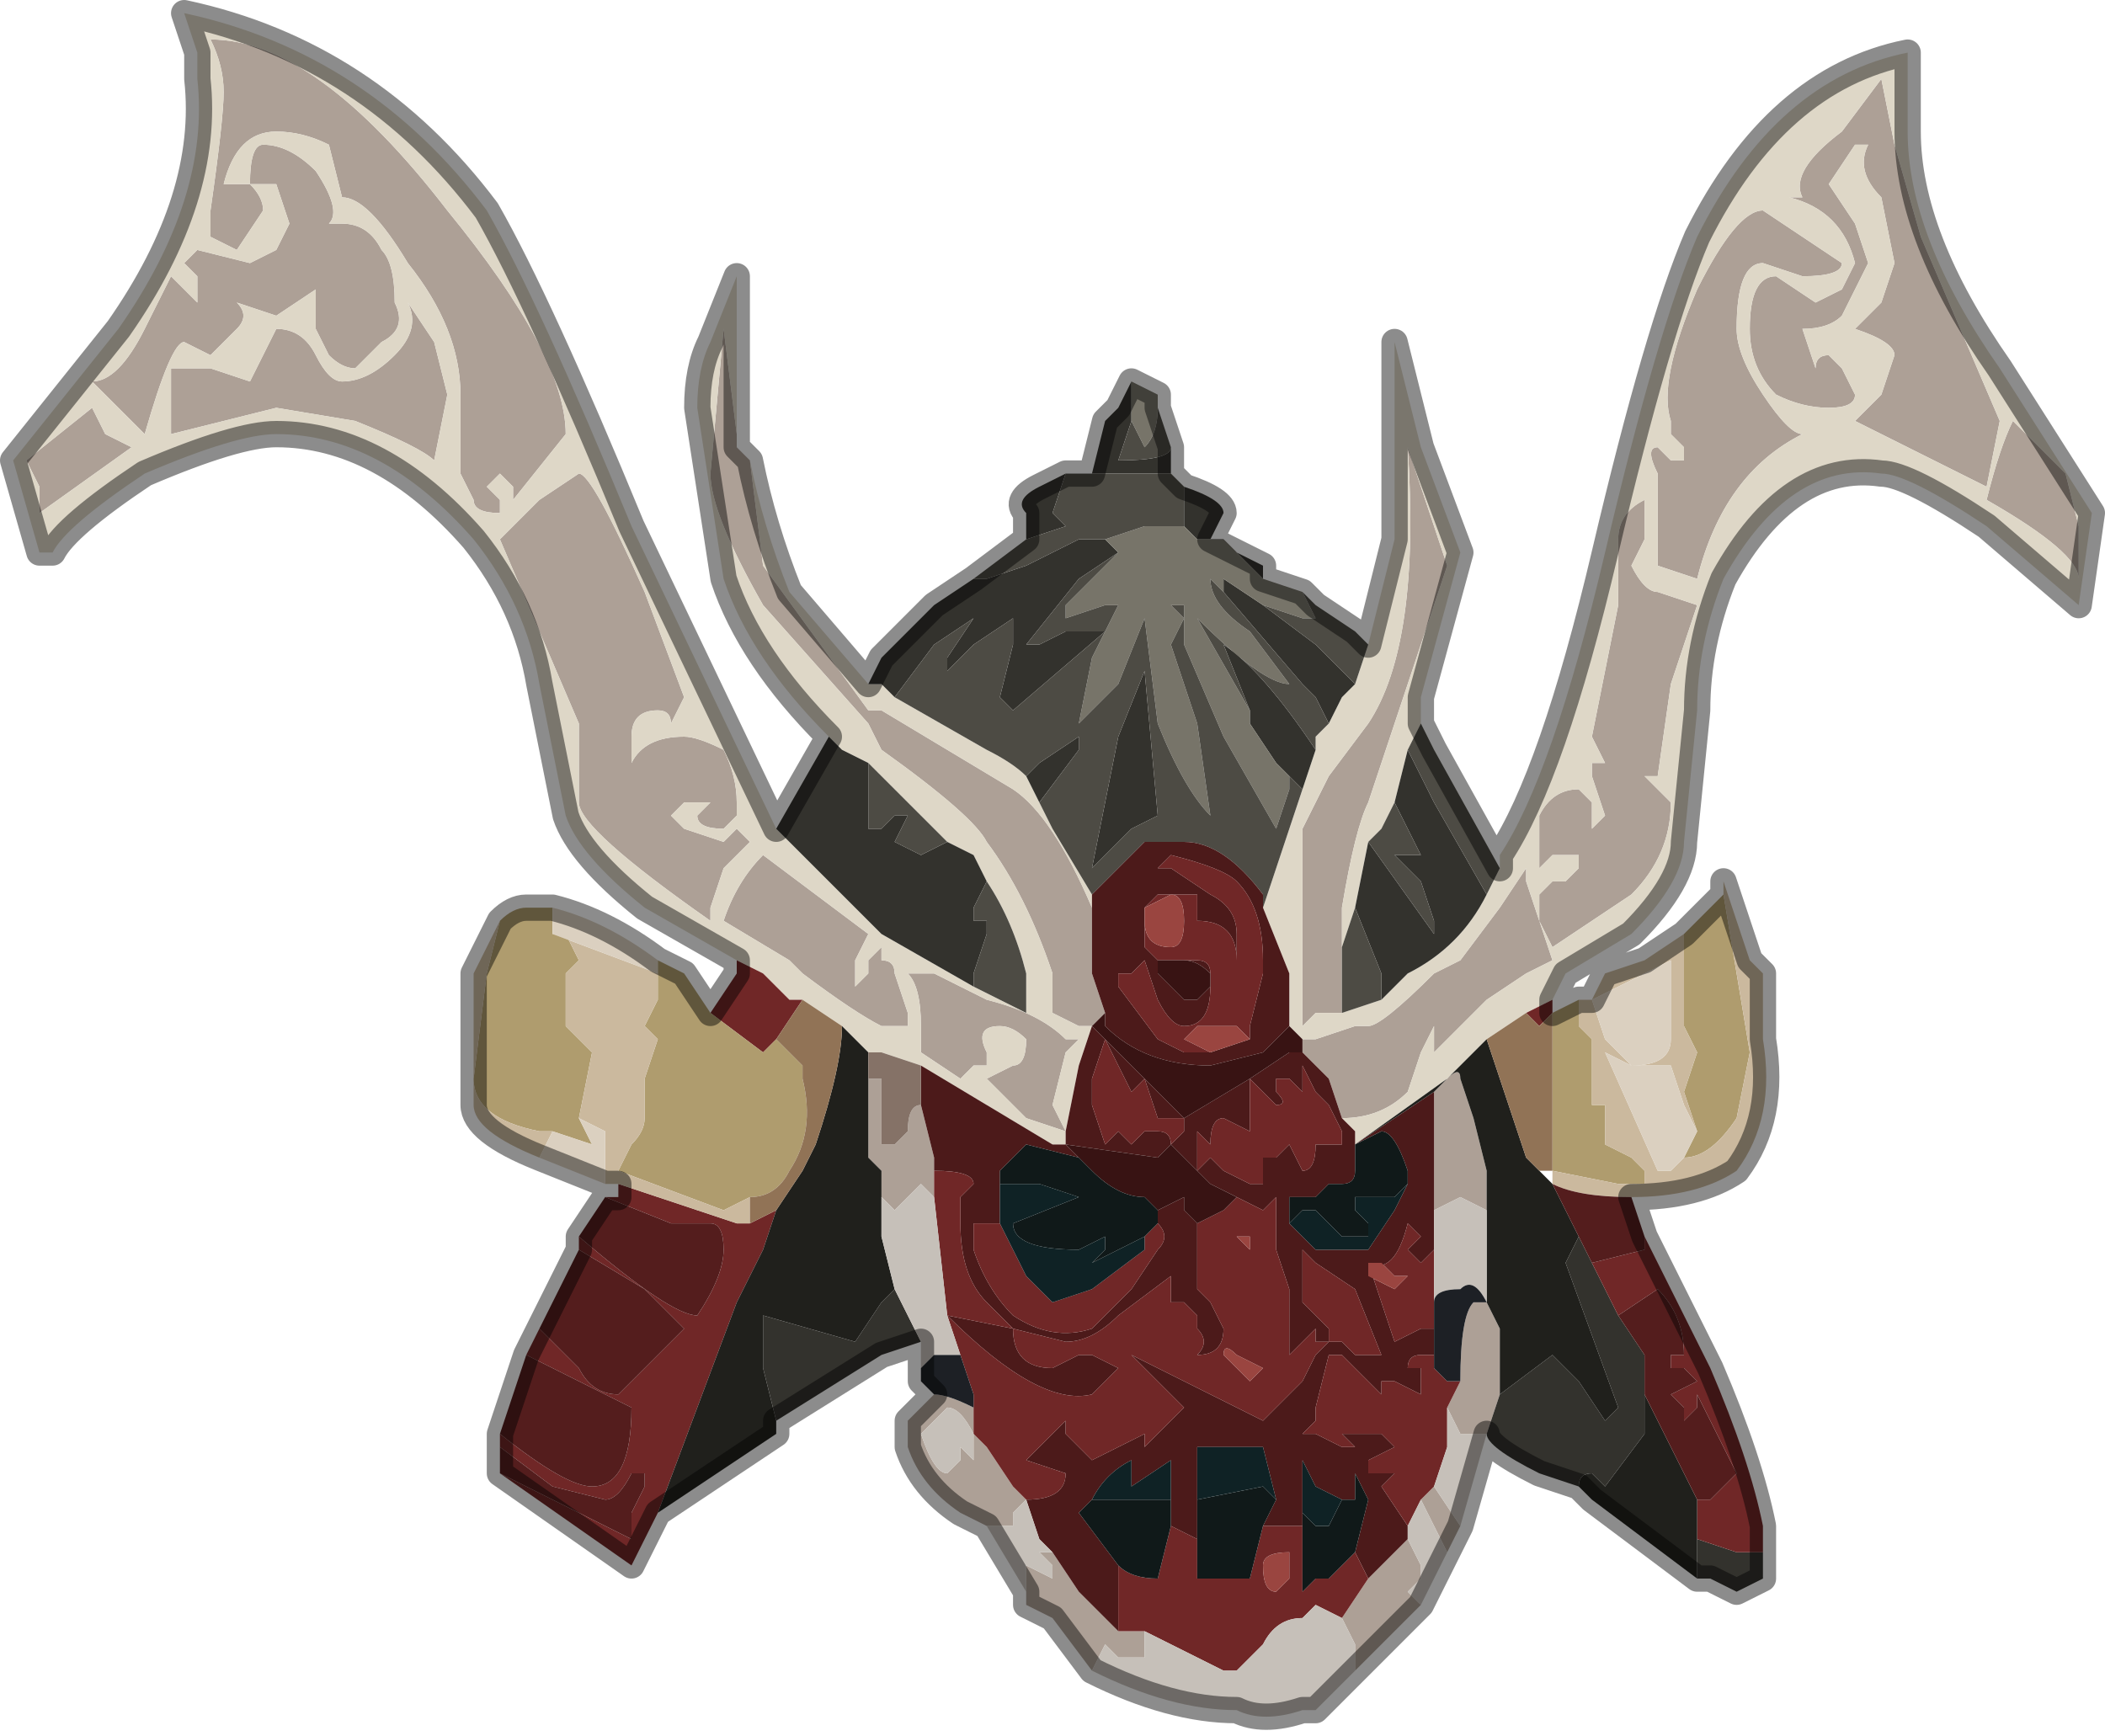 <?xml version="1.0" encoding="UTF-8" standalone="no"?>
<svg xmlns:xlink="http://www.w3.org/1999/xlink" height="6.6px" width="8.0px" xmlns="http://www.w3.org/2000/svg">
  <g transform="matrix(1.0, 0.0, 0.0, 1.0, 4.5, 1.85)">
    <path d="M0.45 2.1 L0.5 2.1 0.65 2.05 0.7 2.05 Q0.75 2.05 0.95 1.85 L1.05 1.8 1.2 1.6 1.3 1.45 1.3 1.5 1.4 1.8 1.3 1.85 1.15 1.95 0.95 2.15 0.95 2.05 0.9 2.15 0.85 2.3 Q0.75 2.4 0.6 2.4 L0.55 2.25 0.5 2.2 0.45 2.15 0.45 2.1 M0.6 1.85 L0.6 2.0 0.5 2.0 0.45 2.05 0.45 1.85 Q0.45 1.4 0.45 1.3 L0.5 1.2 0.55 1.1 0.7 0.9 Q0.9 0.6 0.85 -0.15 L0.85 -0.15 1.0 0.3 0.7 1.2 Q0.65 1.3 0.6 1.6 L0.6 1.75 0.6 1.85 M1.95 -0.75 Q2.1 -1.05 2.2 -1.05 L2.5 -0.85 Q2.5 -0.8 2.35 -0.8 L2.2 -0.85 Q2.1 -0.85 2.1 -0.6 2.1 -0.5 2.2 -0.35 2.3 -0.2 2.35 -0.2 L2.35 -0.2 Q2.05 -0.05 1.95 0.35 L1.8 0.3 1.8 -0.05 Q1.75 -0.15 1.8 -0.15 L1.85 -0.1 1.9 -0.1 1.9 -0.15 1.85 -0.2 1.85 -0.25 Q1.8 -0.4 1.95 -0.75 M2.6 -1.3 L2.55 -1.3 2.45 -1.15 2.45 -1.15 2.55 -1.0 2.6 -0.85 2.5 -0.65 Q2.45 -0.6 2.35 -0.6 L2.4 -0.45 Q2.4 -0.5 2.45 -0.5 L2.45 -0.5 2.5 -0.45 2.55 -0.35 Q2.55 -0.3 2.45 -0.3 2.35 -0.3 2.25 -0.35 2.15 -0.45 2.15 -0.6 2.15 -0.8 2.25 -0.8 L2.4 -0.7 2.5 -0.75 2.55 -0.85 Q2.5 -1.05 2.3 -1.1 L2.35 -1.1 Q2.3 -1.2 2.5 -1.35 L2.65 -1.55 2.7 -1.3 2.8 -0.95 3.1 -0.25 3.05 0.0 2.55 -0.25 2.65 -0.35 2.7 -0.5 Q2.7 -0.55 2.55 -0.6 L2.65 -0.7 2.7 -0.85 2.65 -1.1 Q2.55 -1.2 2.6 -1.3 M3.35 -0.05 L3.4 0.15 3.4 0.35 Q3.4 0.25 3.05 0.05 3.1 -0.15 3.15 -0.25 L3.15 -0.25 3.35 -0.05 M1.05 3.95 L1.0 4.05 0.9 3.85 0.95 3.8 1.05 3.95 M0.9 4.25 L0.7 4.45 0.65 4.5 0.65 4.4 0.6 4.3 0.7 4.15 0.75 4.1 0.8 4.05 0.85 4.0 0.9 4.1 0.9 4.15 0.85 4.2 0.9 4.25 M-0.35 4.5 L-0.5 4.3 -0.6 4.25 -0.6 4.2 -0.6 4.1 -0.5 4.15 -0.5 4.1 -0.55 4.05 -0.5 4.05 -0.4 4.2 -0.3 4.3 -0.25 4.35 -0.15 4.35 -0.15 4.45 -0.25 4.45 -0.3 4.4 -0.35 4.5 M-0.75 3.95 L-0.85 3.9 Q-1.0 3.8 -1.05 3.65 L-1.05 3.55 -0.95 3.45 Q-0.9 3.45 -0.8 3.5 L-0.8 3.6 -0.75 3.65 -0.65 3.8 -0.6 3.85 -0.65 3.9 -0.65 3.95 -0.75 3.95 M-1.7 -0.2 L-1.7 -0.15 -1.65 -0.1 -1.6 0.3 -1.2 0.85 -1.15 0.85 -0.65 1.15 Q-0.5 1.25 -0.35 1.6 L-0.35 1.85 -0.3 2.0 -0.35 2.05 -0.4 2.05 -0.5 2.0 -0.5 1.85 Q-0.6 1.55 -0.75 1.35 -0.8 1.25 -1.15 1.0 L-1.2 0.9 -1.6 0.45 Q-1.8 0.1 -1.8 -0.05 L-1.75 -0.6 -1.75 -0.6 -1.7 -0.2 M1.8 0.4 L1.95 0.45 1.85 0.75 1.8 1.1 1.75 1.1 1.85 1.2 Q1.85 1.4 1.7 1.55 L1.4 1.75 1.35 1.65 1.35 1.55 1.4 1.5 1.45 1.5 1.5 1.45 1.5 1.4 1.45 1.4 1.4 1.4 1.35 1.45 1.35 1.35 1.35 1.25 Q1.4 1.15 1.5 1.15 L1.55 1.2 1.55 1.3 1.6 1.25 1.55 1.1 1.55 1.05 1.6 1.05 1.55 0.95 1.65 0.45 1.65 0.2 Q1.65 0.1 1.75 0.05 L1.75 0.2 1.7 0.3 Q1.75 0.4 1.8 0.4 M0.95 2.75 L0.95 2.6 Q0.95 2.35 0.95 2.3 L1.0 2.25 Q1.05 2.2 1.05 2.25 L1.1 2.4 1.15 2.6 1.15 2.75 1.05 2.7 0.95 2.75 M1.15 3.1 L1.2 3.2 1.2 3.45 1.15 3.6 1.05 3.6 1.0 3.5 1.05 3.4 Q1.05 3.15 1.1 3.1 L1.15 3.1 M-4.15 -0.4 Q-4.05 -0.4 -3.95 -0.6 L-3.85 -0.8 -3.75 -0.7 -3.75 -0.75 -3.75 -0.8 -3.8 -0.85 -3.75 -0.9 -3.55 -0.85 -3.45 -0.9 -3.4 -1.0 -3.45 -1.15 -3.55 -1.15 Q-3.55 -1.3 -3.5 -1.3 -3.4 -1.3 -3.3 -1.2 -3.2 -1.05 -3.25 -1.0 L-3.2 -1.0 Q-3.1 -1.0 -3.05 -0.9 -3.0 -0.85 -3.0 -0.7 -2.95 -0.6 -3.05 -0.55 L-3.15 -0.45 Q-3.2 -0.45 -3.25 -0.5 L-3.3 -0.6 -3.3 -0.75 -3.45 -0.65 -3.6 -0.7 Q-3.55 -0.65 -3.6 -0.6 L-3.7 -0.5 -3.8 -0.55 Q-3.85 -0.55 -3.95 -0.2 L-4.05 -0.3 -4.15 -0.4 M-4.15 -0.3 L-4.1 -0.2 -4.0 -0.15 -4.35 0.1 -4.35 0.0 -4.4 -0.1 -4.15 -0.3 M-3.45 -1.35 Q-3.6 -1.35 -3.65 -1.15 L-3.55 -1.15 Q-3.5 -1.1 -3.5 -1.05 L-3.6 -0.9 -3.7 -0.95 -3.7 -1.05 Q-3.65 -1.4 -3.65 -1.5 -3.65 -1.6 -3.7 -1.7 -3.3 -1.7 -2.8 -1.05 -2.35 -0.5 -2.35 -0.2 L-2.55 0.05 -2.55 0.0 -2.6 -0.05 -2.6 -0.05 -2.65 0.0 -2.6 0.05 -2.6 0.1 Q-2.7 0.1 -2.7 0.05 L-2.75 -0.05 -2.75 -0.35 Q-2.75 -0.6 -2.95 -0.85 -3.1 -1.1 -3.2 -1.1 L-3.25 -1.3 Q-3.35 -1.35 -3.45 -1.35 M-3.85 -0.45 L-3.7 -0.45 -3.55 -0.4 -3.5 -0.5 -3.45 -0.6 Q-3.35 -0.6 -3.3 -0.5 -3.25 -0.4 -3.2 -0.4 -3.1 -0.4 -3.0 -0.5 -2.9 -0.6 -2.95 -0.7 L-2.85 -0.55 -2.8 -0.35 -2.85 -0.1 Q-2.9 -0.15 -3.15 -0.25 L-3.45 -0.3 -3.85 -0.2 -3.85 -0.45 M-1.95 0.9 Q-1.95 0.85 -2.0 0.85 -2.1 0.85 -2.1 0.95 L-2.1 1.05 Q-2.05 0.95 -1.9 0.95 -1.85 0.95 -1.75 1.0 -1.7 1.1 -1.7 1.2 L-1.7 1.25 -1.75 1.3 Q-1.85 1.3 -1.85 1.25 L-1.8 1.2 -1.9 1.2 -1.95 1.25 -1.9 1.3 -1.75 1.35 -1.7 1.3 -1.65 1.35 -1.75 1.45 -1.8 1.6 -1.8 1.65 Q-2.3 1.3 -2.3 1.2 L-2.3 0.9 -2.45 0.55 -2.6 0.2 -2.45 0.05 -2.3 -0.05 Q-2.25 -0.05 -2.05 0.4 L-1.9 0.8 -1.95 0.9 M-1.15 1.75 L-1.15 1.8 Q-1.1 1.8 -1.1 1.85 L-1.1 1.85 -1.05 2.0 -1.05 2.05 -1.1 2.05 -1.15 2.05 Q-1.25 2.0 -1.45 1.85 L-1.5 1.8 -1.75 1.65 -1.75 1.65 Q-1.7 1.5 -1.6 1.4 L-1.2 1.7 -1.25 1.8 -1.25 1.9 -1.25 1.9 -1.2 1.85 -1.2 1.8 -1.15 1.75 M-1.2 2.25 L-1.15 2.25 -1.15 2.45 -1.15 2.5 -1.1 2.5 -1.05 2.45 Q-1.05 2.35 -1.0 2.35 L-0.95 2.55 -0.95 2.65 -0.95 2.7 -1.0 2.65 -1.05 2.7 -1.1 2.75 -1.15 2.7 -1.15 2.65 -1.15 2.6 -1.2 2.55 -1.2 2.25 M-1.0 1.85 L-0.95 1.85 -0.75 1.95 Q-0.55 2.0 -0.45 2.1 L-0.4 2.1 -0.45 2.15 -0.5 2.35 -0.45 2.45 -0.45 2.45 -0.6 2.4 -0.75 2.25 -0.65 2.2 Q-0.6 2.2 -0.6 2.1 -0.65 2.05 -0.7 2.05 -0.8 2.05 -0.75 2.15 L-0.75 2.2 -0.8 2.2 -0.85 2.25 -1.0 2.15 -1.0 2.05 Q-1.0 1.9 -1.05 1.85 L-1.0 1.85 M-0.9 3.5 L-0.95 3.55 -1.0 3.6 Q-0.95 3.75 -0.9 3.75 L-0.85 3.7 -0.85 3.65 -0.8 3.7 -0.8 3.65 Q-0.8 3.6 -0.8 3.6 -0.85 3.5 -0.9 3.5" fill="#ada096" fill-rule="evenodd" stroke="none"/>
    <path d="M0.7 0.6 L0.8 0.2 0.8 -0.35 0.8 -0.55 0.9 -0.15 1.05 0.25 0.9 0.8 0.9 0.9 0.85 1.0 0.8 1.2 0.75 1.3 0.7 1.35 0.65 1.6 0.6 1.75 0.6 1.6 Q0.65 1.3 0.7 1.2 L1.0 0.3 0.85 -0.15 0.85 -0.15 Q0.9 0.6 0.7 0.9 L0.55 1.1 0.5 1.2 0.45 1.3 Q0.45 1.4 0.45 1.85 L0.45 2.05 0.5 2.0 0.6 2.0 0.6 1.85 0.6 2.0 0.75 1.95 0.85 1.85 Q1.05 1.75 1.15 1.55 L1.2 1.45 1.2 1.4 Q1.4 1.1 1.6 0.25 1.8 -0.6 1.95 -0.95 2.25 -1.55 2.75 -1.65 L2.75 -1.5 Q2.75 -1.45 2.75 -1.35 2.75 -0.95 3.1 -0.45 L3.45 0.1 3.4 0.45 3.05 0.15 Q2.75 -0.05 2.65 -0.05 2.3 -0.1 2.05 0.35 1.95 0.6 1.95 0.85 L1.9 1.35 Q1.9 1.5 1.7 1.7 L1.45 1.85 1.4 1.95 1.3 2.0 1.15 2.1 1.0 2.25 0.65 2.5 0.65 2.45 0.6 2.4 Q0.75 2.4 0.85 2.3 L0.9 2.15 0.95 2.05 0.95 2.15 1.15 1.95 1.3 1.85 1.4 1.8 1.3 1.5 1.3 1.45 1.2 1.6 1.05 1.8 0.95 1.85 Q0.75 2.05 0.7 2.05 L0.65 2.05 0.5 2.1 0.45 2.1 0.4 2.05 0.4 1.85 0.3 1.6 0.45 1.15 0.5 1.0 0.5 0.95 0.55 0.9 0.6 0.8 0.65 0.75 0.7 0.6 M1.95 -0.75 Q1.8 -0.4 1.85 -0.25 L1.85 -0.2 1.9 -0.15 1.9 -0.1 1.85 -0.1 1.8 -0.15 Q1.75 -0.15 1.8 -0.05 L1.8 0.3 1.95 0.35 Q2.05 -0.05 2.35 -0.2 L2.35 -0.2 Q2.3 -0.2 2.2 -0.35 2.1 -0.5 2.1 -0.6 2.1 -0.85 2.2 -0.85 L2.35 -0.8 Q2.5 -0.8 2.5 -0.85 L2.2 -1.05 Q2.1 -1.05 1.95 -0.75 M2.6 -1.3 Q2.55 -1.2 2.65 -1.1 L2.7 -0.85 2.65 -0.7 2.55 -0.6 Q2.7 -0.55 2.7 -0.5 L2.65 -0.35 2.55 -0.25 3.05 0.0 3.1 -0.25 2.8 -0.95 2.7 -1.3 2.65 -1.55 2.5 -1.35 Q2.3 -1.2 2.35 -1.1 L2.3 -1.1 Q2.5 -1.05 2.55 -0.85 L2.5 -0.75 2.4 -0.7 2.25 -0.8 Q2.15 -0.8 2.15 -0.6 2.15 -0.45 2.25 -0.35 2.35 -0.3 2.45 -0.3 2.55 -0.3 2.55 -0.35 L2.5 -0.45 2.45 -0.5 2.45 -0.5 Q2.4 -0.5 2.4 -0.45 L2.35 -0.6 Q2.45 -0.6 2.5 -0.65 L2.6 -0.85 2.55 -1.0 2.45 -1.15 2.45 -1.15 2.55 -1.3 2.6 -1.3 M3.35 -0.05 L3.15 -0.25 3.15 -0.25 Q3.1 -0.15 3.05 0.05 3.4 0.25 3.4 0.35 L3.4 0.15 3.35 -0.05 M-1.7 1.8 L-2.05 1.6 Q-2.3 1.4 -2.35 1.25 L-2.45 0.75 Q-2.5 0.45 -2.7 0.2 -3.05 -0.2 -3.45 -0.2 -3.6 -0.2 -3.95 -0.05 -4.25 0.15 -4.3 0.25 L-4.35 0.25 -4.45 -0.1 -4.05 -0.6 Q-3.7 -1.1 -3.75 -1.55 L-3.75 -1.65 -3.8 -1.8 Q-3.1 -1.65 -2.65 -1.05 -2.45 -0.7 -2.1 0.15 L-1.55 1.3 -1.5 1.35 -1.15 1.7 -0.8 1.9 -0.6 2.0 -0.6 1.85 Q-0.65 1.65 -0.75 1.5 L-0.8 1.4 -0.9 1.35 -1.15 1.1 -1.2 1.05 -1.3 1.0 -1.35 0.95 Q-1.65 0.65 -1.75 0.35 L-1.85 -0.3 Q-1.85 -0.45 -1.8 -0.55 L-1.7 -0.8 -1.7 -0.2 -1.75 -0.6 -1.75 -0.6 -1.8 -0.05 Q-1.8 0.1 -1.6 0.45 L-1.2 0.9 -1.15 1.0 Q-0.8 1.25 -0.75 1.35 -0.6 1.55 -0.5 1.85 L-0.5 2.0 -0.4 2.05 -0.35 2.05 -0.4 2.2 -0.45 2.45 -0.45 2.5 -0.5 2.5 -1.0 2.2 -1.15 2.15 -1.2 2.15 Q-1.25 2.1 -1.3 2.05 L-1.45 1.95 -1.5 1.95 -1.6 1.85 -1.7 1.8 M-1.65 -0.1 Q-1.6 0.15 -1.5 0.4 L-1.2 0.75 -1.15 0.75 -1.1 0.8 -0.75 1.0 Q-0.65 1.05 -0.6 1.1 L-0.55 1.2 -0.5 1.3 -0.35 1.55 -0.35 1.6 Q-0.5 1.25 -0.65 1.15 L-1.15 0.85 -1.2 0.85 -1.6 0.3 -1.65 -0.1 M1.8 0.4 Q1.75 0.4 1.7 0.3 L1.75 0.2 1.75 0.05 Q1.65 0.1 1.65 0.2 L1.65 0.45 1.55 0.95 1.6 1.05 1.55 1.05 1.55 1.1 1.6 1.25 1.55 1.3 1.55 1.2 1.5 1.15 Q1.4 1.15 1.35 1.25 L1.35 1.35 1.35 1.45 1.4 1.4 1.45 1.4 1.5 1.4 1.5 1.45 1.45 1.5 1.4 1.5 1.35 1.55 1.35 1.65 1.4 1.75 1.7 1.55 Q1.85 1.4 1.85 1.2 L1.75 1.1 1.8 1.1 1.85 0.75 1.95 0.45 1.8 0.4 M-3.85 -0.45 L-3.85 -0.2 -3.45 -0.3 -3.15 -0.25 Q-2.9 -0.15 -2.85 -0.1 L-2.8 -0.35 -2.85 -0.55 -2.95 -0.7 Q-2.9 -0.6 -3.0 -0.5 -3.1 -0.4 -3.2 -0.4 -3.25 -0.4 -3.3 -0.5 -3.35 -0.6 -3.45 -0.6 L-3.5 -0.5 -3.55 -0.4 -3.7 -0.45 -3.85 -0.45 M-3.45 -1.35 Q-3.35 -1.35 -3.25 -1.3 L-3.2 -1.1 Q-3.1 -1.1 -2.95 -0.85 -2.75 -0.6 -2.75 -0.35 L-2.75 -0.05 -2.7 0.05 Q-2.7 0.1 -2.6 0.1 L-2.6 0.05 -2.65 0.0 -2.6 -0.05 -2.6 -0.05 -2.55 0.0 -2.55 0.05 -2.35 -0.2 Q-2.35 -0.5 -2.8 -1.05 -3.3 -1.7 -3.7 -1.7 -3.65 -1.6 -3.65 -1.5 -3.65 -1.4 -3.7 -1.05 L-3.7 -0.95 -3.6 -0.9 -3.5 -1.05 Q-3.5 -1.1 -3.55 -1.15 L-3.65 -1.15 Q-3.6 -1.35 -3.45 -1.35 M-4.15 -0.3 L-4.4 -0.1 -4.35 0.0 -4.35 0.1 -4.0 -0.15 -4.1 -0.2 -4.15 -0.3 M-4.15 -0.4 L-4.05 -0.3 -3.95 -0.2 Q-3.85 -0.55 -3.8 -0.55 L-3.7 -0.5 -3.6 -0.6 Q-3.55 -0.65 -3.6 -0.7 L-3.45 -0.65 -3.3 -0.75 -3.3 -0.6 -3.25 -0.5 Q-3.2 -0.45 -3.15 -0.45 L-3.05 -0.55 Q-2.95 -0.6 -3.0 -0.7 -3.0 -0.85 -3.05 -0.9 -3.1 -1.0 -3.2 -1.0 L-3.25 -1.0 Q-3.2 -1.05 -3.3 -1.2 -3.4 -1.3 -3.5 -1.3 -3.55 -1.3 -3.55 -1.15 L-3.45 -1.15 -3.4 -1.0 -3.45 -0.9 -3.55 -0.85 -3.75 -0.9 -3.8 -0.85 -3.75 -0.8 -3.75 -0.75 -3.75 -0.7 -3.85 -0.8 -3.95 -0.6 Q-4.05 -0.4 -4.15 -0.4 M-1.95 0.9 L-1.9 0.8 -2.05 0.4 Q-2.25 -0.05 -2.3 -0.05 L-2.45 0.05 -2.6 0.2 -2.45 0.55 -2.3 0.9 -2.3 1.2 Q-2.3 1.3 -1.8 1.65 L-1.8 1.6 -1.75 1.45 -1.65 1.35 -1.7 1.3 -1.75 1.35 -1.9 1.3 -1.95 1.25 -1.9 1.2 -1.8 1.2 -1.85 1.25 Q-1.85 1.3 -1.75 1.3 L-1.7 1.25 -1.7 1.2 Q-1.7 1.1 -1.75 1.0 -1.85 0.95 -1.9 0.95 -2.05 0.95 -2.1 1.05 L-2.1 0.95 Q-2.1 0.85 -2.0 0.85 -1.95 0.85 -1.95 0.9 M-1.15 1.75 L-1.2 1.8 -1.2 1.85 -1.25 1.9 -1.25 1.9 -1.25 1.8 -1.2 1.7 -1.6 1.4 Q-1.7 1.5 -1.75 1.65 L-1.75 1.65 -1.5 1.8 -1.45 1.85 Q-1.25 2.0 -1.15 2.05 L-1.1 2.05 -1.05 2.05 -1.05 2.0 -1.1 1.85 -1.1 1.85 Q-1.1 1.8 -1.15 1.8 L-1.15 1.75 M-0.45 2.5 L-0.45 2.5 M-1.0 1.85 L-1.05 1.85 Q-1.0 1.9 -1.0 2.05 L-1.0 2.15 -0.85 2.25 -0.8 2.2 -0.75 2.2 -0.75 2.15 Q-0.8 2.05 -0.7 2.05 -0.65 2.05 -0.6 2.1 -0.6 2.2 -0.65 2.2 L-0.75 2.25 -0.6 2.4 -0.45 2.45 -0.45 2.45 -0.5 2.35 -0.45 2.15 -0.4 2.1 -0.45 2.1 Q-0.55 2.0 -0.75 1.95 L-0.95 1.85 -1.0 1.85 M-0.35 2.05 L-0.35 2.05" fill="#ded7c7" fill-rule="evenodd" stroke="none"/>
    <path d="M0.65 0.75 L0.6 0.8 0.55 0.9 0.5 0.8 0.45 0.75 0.15 0.4 0.15 0.35 0.3 0.45 0.5 0.6 0.65 0.75 M0.5 1.0 L0.45 1.15 0.35 1.05 0.25 0.9 0.25 0.85 0.15 0.6 Q0.3 0.7 0.5 1.0 M1.15 1.55 Q1.05 1.75 0.85 1.85 L0.75 1.95 0.75 1.85 0.65 1.6 0.7 1.35 0.95 1.7 0.95 1.65 0.9 1.5 0.8 1.4 0.85 1.4 0.9 1.4 0.8 1.2 0.85 1.0 0.95 1.2 1.15 1.55 M2.2 4.05 L2.2 4.15 2.1 4.2 2.0 4.15 1.95 4.15 1.95 4.0 2.1 4.05 2.2 4.05 M1.5 3.8 L1.35 3.75 Q1.15 3.65 1.15 3.6 L1.2 3.45 1.4 3.3 1.5 3.4 1.6 3.55 1.65 3.5 1.45 2.95 1.5 2.85 1.55 2.95 1.65 3.15 1.75 3.3 1.75 3.45 1.75 3.6 1.6 3.8 1.55 3.75 Q1.5 3.75 1.5 3.8 M-1.0 3.25 L-1.15 3.3 -1.55 3.55 -1.6 3.35 -1.6 3.15 -1.25 3.25 -1.15 3.1 -1.1 3.05 -1.05 3.15 -1.0 3.25 M-1.55 1.3 L-1.35 0.95 -1.3 1.0 -1.2 1.05 -1.2 1.3 -1.15 1.3 -1.1 1.25 -1.05 1.25 -1.05 1.25 -1.1 1.35 -1.0 1.4 -0.9 1.35 -0.8 1.4 -0.75 1.5 -0.8 1.6 -0.8 1.65 -0.75 1.65 -0.75 1.7 -0.8 1.85 -0.8 1.9 -1.15 1.7 -1.5 1.35 -1.55 1.3 M-1.2 0.75 L-1.15 0.65 -0.95 0.45 -0.8 0.35 -0.75 0.35 -0.6 0.3 -0.4 0.2 -0.3 0.2 -0.25 0.25 -0.4 0.35 -0.6 0.6 -0.55 0.6 -0.45 0.55 -0.3 0.55 -0.65 0.85 -0.7 0.8 -0.65 0.6 -0.65 0.5 -0.8 0.6 -0.9 0.7 -0.9 0.65 -0.8 0.5 -0.8 0.5 -0.95 0.6 -1.1 0.8 -1.1 0.8 -1.15 0.75 -1.2 0.75 M-0.6 0.2 L-0.6 0.1 Q-0.65 0.05 -0.55 0.0 L-0.45 -0.05 -0.5 0.1 -0.45 0.15 -0.6 0.2 M-0.35 -0.05 L-0.3 -0.25 -0.25 -0.3 -0.2 -0.4 -0.2 -0.4 -0.2 -0.25 -0.25 -0.1 Q-0.05 -0.1 -0.05 -0.15 L-0.1 -0.3 -0.1 -0.3 -0.05 -0.15 -0.05 -0.05 -0.35 -0.05 M-0.1 -0.35 L-0.1 -0.3 -0.1 -0.35 M0.0 0.0 Q0.15 0.05 0.15 0.1 L0.1 0.2 0.3 0.3 0.3 0.35 0.15 0.2 0.05 0.2 0.0 0.15 0.0 0.1 0.0 0.0 M-0.6 1.1 L-0.55 1.05 -0.4 0.95 -0.4 1.0 -0.55 1.2 -0.6 1.1 M-0.15 0.7 L-0.1 1.25 -0.2 1.3 -0.35 1.45 -0.35 1.45 -0.25 0.95 -0.15 0.7" fill="#33322d" fill-rule="evenodd" stroke="none"/>
    <path d="M-0.2 -0.4 L-0.1 -0.35 -0.1 -0.3 Q-0.1 -0.2 -0.15 -0.15 L-0.2 -0.25 -0.2 -0.4 M0.3 0.35 L0.45 0.4 0.5 0.5 0.45 0.5 0.3 0.45 0.15 0.35 0.15 0.4 0.1 0.35 Q0.1 0.45 0.25 0.55 L0.4 0.75 Q0.3 0.75 0.05 0.5 L0.25 0.85 0.25 0.9 0.35 1.05 0.4 1.1 0.4 1.15 0.35 1.3 0.15 0.95 0.0 0.6 0.0 0.45 -0.05 0.45 -0.05 0.45 0.0 0.5 -0.05 0.6 0.05 0.9 0.1 1.25 Q0.0 1.15 -0.1 0.9 L-0.15 0.5 -0.15 0.5 -0.25 0.75 -0.3 0.8 -0.4 0.9 -0.4 0.9 -0.35 0.65 -0.25 0.45 -0.3 0.45 -0.45 0.5 -0.45 0.45 -0.35 0.35 -0.25 0.25 -0.25 0.25 -0.3 0.2 -0.3 0.2 -0.15 0.15 0.0 0.15 0.05 0.2 0.15 0.2 0.3 0.35" fill="#777469" fill-rule="evenodd" stroke="none"/>
    <path d="M0.7 0.6 L0.65 0.75 0.5 0.6 0.3 0.45 0.45 0.5 0.5 0.5 0.45 0.4 0.5 0.45 0.65 0.55 0.7 0.6 M0.55 0.9 L0.5 0.95 0.5 1.0 Q0.3 0.7 0.15 0.6 L0.25 0.85 0.05 0.5 Q0.3 0.75 0.4 0.75 L0.25 0.55 Q0.1 0.45 0.1 0.35 L0.15 0.4 0.45 0.75 0.5 0.8 0.55 0.9 M0.45 1.15 L0.3 1.6 0.3 1.55 Q0.15 1.35 0.0 1.35 L-0.05 1.35 -0.15 1.35 -0.3 1.5 -0.35 1.55 -0.5 1.3 -0.55 1.2 -0.4 1.0 -0.4 0.95 -0.55 1.05 -0.6 1.1 Q-0.65 1.05 -0.75 1.0 L-1.1 0.8 -1.1 0.8 -0.95 0.6 -0.8 0.5 -0.8 0.5 -0.9 0.65 -0.9 0.7 -0.8 0.6 -0.65 0.5 -0.65 0.6 -0.7 0.8 -0.65 0.85 -0.3 0.55 -0.45 0.55 -0.55 0.6 -0.6 0.6 -0.4 0.35 -0.25 0.25 -0.25 0.25 -0.35 0.35 -0.45 0.45 -0.45 0.5 -0.3 0.45 -0.25 0.45 -0.35 0.65 -0.4 0.9 -0.4 0.9 -0.3 0.8 -0.25 0.75 -0.15 0.5 -0.15 0.5 -0.1 0.9 Q0.0 1.15 0.1 1.25 L0.05 0.9 -0.05 0.6 0.0 0.5 -0.05 0.45 -0.05 0.45 0.0 0.45 0.0 0.6 0.15 0.95 0.35 1.3 0.4 1.15 0.4 1.1 0.35 1.05 0.45 1.15 M1.2 1.45 L1.15 1.55 0.95 1.2 0.85 1.0 0.9 0.9 0.95 1.0 1.2 1.45 M0.75 1.95 L0.6 2.0 0.6 1.85 0.6 1.75 0.65 1.6 0.75 1.85 0.75 1.95 M0.7 1.35 L0.75 1.3 0.8 1.2 0.9 1.4 0.85 1.4 0.8 1.4 0.9 1.5 0.95 1.65 0.95 1.7 0.7 1.35 M-0.8 0.35 L-0.6 0.2 -0.45 0.15 -0.5 0.1 -0.45 -0.05 -0.4 -0.05 -0.35 -0.05 -0.05 -0.05 0.0 0.0 0.0 0.1 0.0 0.15 -0.15 0.15 -0.3 0.2 -0.3 0.2 -0.4 0.2 -0.6 0.3 -0.75 0.35 -0.8 0.35 M-0.2 -0.25 L-0.15 -0.15 Q-0.1 -0.2 -0.1 -0.3 L-0.1 -0.3 -0.05 -0.15 Q-0.05 -0.1 -0.25 -0.1 L-0.2 -0.25 M-0.15 0.7 L-0.25 0.95 -0.35 1.45 -0.35 1.45 -0.2 1.3 -0.1 1.25 -0.15 0.7 M-0.9 1.35 L-1.0 1.4 -1.1 1.35 -1.05 1.25 -1.05 1.25 -1.1 1.25 -1.15 1.3 -1.2 1.3 -1.2 1.05 -1.15 1.1 -0.9 1.35 M-0.8 1.9 L-0.8 1.85 -0.75 1.7 -0.75 1.65 -0.8 1.65 -0.8 1.6 -0.75 1.5 Q-0.65 1.65 -0.6 1.85 L-0.6 2.0 -0.8 1.9" fill="#4d4b44" fill-rule="evenodd" stroke="none"/>
    <path d="M0.3 1.6 L0.4 1.85 0.4 2.05 0.3 2.15 0.1 2.2 Q-0.15 2.2 -0.3 2.05 L-0.3 2.0 -0.35 1.85 -0.35 1.6 -0.35 1.55 -0.3 1.5 -0.15 1.35 -0.05 1.35 0.0 1.35 Q0.15 1.35 0.3 1.55 L0.3 1.6 M0.6 2.4 L0.65 2.45 0.65 2.5 0.95 2.3 Q0.95 2.35 0.95 2.6 L0.95 2.75 0.95 2.9 0.9 2.95 0.85 2.9 0.9 2.85 0.85 2.8 Q0.8 3.0 0.7 2.95 L0.8 3.25 0.9 3.2 0.95 3.2 0.95 3.3 0.9 3.3 Q0.85 3.3 0.85 3.35 L0.9 3.35 0.9 3.45 0.8 3.4 0.75 3.4 0.75 3.45 0.7 3.4 0.6 3.3 0.55 3.3 0.5 3.5 0.5 3.55 0.45 3.6 0.5 3.6 0.6 3.65 0.65 3.65 0.6 3.6 0.65 3.6 0.7 3.6 0.75 3.6 0.8 3.65 0.7 3.7 0.7 3.75 0.75 3.75 0.8 3.75 0.75 3.8 0.85 3.95 0.85 4.0 0.8 4.05 0.75 4.1 0.7 4.15 0.65 4.05 0.7 3.85 0.65 3.75 0.65 3.85 0.6 3.85 0.5 3.8 0.45 3.7 0.45 3.9 0.45 3.95 0.3 3.95 0.35 3.85 0.3 3.65 0.1 3.65 0.05 3.65 0.05 3.85 0.05 4.0 -0.05 3.95 -0.05 3.85 -0.05 3.7 -0.2 3.8 -0.2 3.8 -0.2 3.7 Q-0.3 3.75 -0.35 3.85 L-0.4 3.9 -0.25 4.1 -0.25 4.35 -0.3 4.3 -0.4 4.2 -0.5 4.05 -0.55 4.0 -0.6 3.85 Q-0.45 3.85 -0.45 3.75 L-0.6 3.7 -0.6 3.7 -0.45 3.55 -0.45 3.6 -0.4 3.65 -0.35 3.7 -0.25 3.65 -0.15 3.6 -0.15 3.65 0.0 3.5 -0.2 3.3 -0.1 3.35 0.3 3.55 0.45 3.4 0.5 3.3 0.55 3.25 0.6 3.25 0.65 3.3 0.75 3.3 0.65 3.05 0.5 2.95 0.45 2.9 0.45 3.1 0.5 3.15 0.55 3.2 0.55 3.25 0.5 3.25 0.5 3.2 0.4 3.3 0.4 3.05 0.35 2.9 0.35 2.7 0.3 2.75 0.2 2.7 0.1 2.65 0.05 2.6 -0.05 2.5 -0.1 2.55 -0.45 2.5 -0.45 2.45 -0.4 2.2 -0.35 2.05 -0.3 2.1 0.0 2.4 0.25 2.25 0.25 2.35 0.25 2.45 0.15 2.4 Q0.1 2.4 0.1 2.5 L0.05 2.45 0.05 2.5 Q0.05 2.6 0.05 2.6 L0.1 2.55 0.15 2.6 0.25 2.65 0.3 2.65 0.3 2.55 0.35 2.55 0.4 2.5 0.45 2.6 Q0.5 2.6 0.5 2.5 L0.5 2.5 0.6 2.5 0.6 2.45 0.55 2.35 0.5 2.3 0.45 2.2 0.45 2.3 0.4 2.25 0.35 2.25 0.35 2.3 Q0.4 2.35 0.35 2.35 L0.3 2.3 0.25 2.25 0.4 2.15 0.45 2.15 0.5 2.2 0.55 2.25 0.6 2.4 M0.25 2.1 L0.25 2.05 0.3 1.85 0.3 1.8 Q0.3 1.6 0.2 1.5 0.15 1.45 -0.05 1.4 L-0.1 1.45 -0.05 1.45 0.1 1.55 Q0.2 1.6 0.2 1.7 L0.2 1.8 Q0.2 1.65 0.05 1.65 L0.05 1.55 -0.05 1.55 -0.1 1.55 -0.15 1.6 -0.15 1.75 -0.1 1.8 -0.1 1.85 0.0 1.95 0.05 1.95 0.1 1.9 0.1 1.85 Q0.05 1.8 0.0 1.8 L0.05 1.8 Q0.1 1.8 0.1 1.85 L0.1 1.9 Q0.1 2.05 0.0 2.05 -0.05 2.05 -0.1 1.95 L-0.15 1.8 -0.2 1.85 -0.25 1.85 -0.25 1.9 -0.1 2.1 0.0 2.15 0.1 2.15 0.25 2.1 M-0.15 1.6 L-0.15 1.6 M-0.3 2.1 L-0.35 2.25 -0.35 2.35 -0.3 2.5 -0.25 2.45 -0.2 2.5 -0.15 2.45 -0.1 2.45 Q-0.05 2.45 -0.05 2.5 L0.0 2.45 0.0 2.4 -0.1 2.4 -0.15 2.25 -0.2 2.3 -0.3 2.1 M0.85 2.65 L0.85 2.6 Q0.8 2.45 0.75 2.45 L0.65 2.5 0.65 2.6 Q0.65 2.65 0.6 2.65 L0.55 2.65 0.5 2.7 0.4 2.7 0.4 2.8 0.45 2.85 0.5 2.9 0.7 2.9 0.8 2.75 0.85 2.65 M-0.1 2.75 L-0.1 2.75 0.0 2.7 0.0 2.75 0.05 2.8 0.05 3.05 0.1 3.1 0.15 3.2 Q0.15 3.3 0.05 3.3 0.1 3.25 0.05 3.2 L0.05 3.15 0.0 3.1 -0.05 3.1 -0.05 3.0 -0.25 3.15 Q-0.35 3.25 -0.45 3.25 L-0.65 3.2 Q-0.65 3.35 -0.5 3.35 L-0.4 3.3 -0.35 3.3 -0.25 3.35 -0.3 3.4 -0.35 3.45 Q-0.55 3.5 -0.9 3.15 L-0.65 3.2 -0.75 3.1 Q-0.85 3.0 -0.85 2.8 L-0.85 2.7 -0.8 2.65 Q-0.8 2.6 -0.95 2.6 -0.95 2.55 -0.95 2.55 L-1.0 2.35 -1.0 2.2 -0.5 2.5 -0.45 2.5 -0.45 2.5 -0.4 2.55 -0.6 2.5 -0.7 2.6 -0.7 2.65 -0.7 2.8 -0.8 2.8 -0.8 2.9 Q-0.75 3.05 -0.65 3.15 -0.5 3.25 -0.35 3.2 L-0.2 3.05 -0.1 2.9 Q-0.05 2.85 -0.1 2.8 L-0.1 2.75" fill="#4c1a1a" fill-rule="evenodd" stroke="none"/>
    <path d="M1.3 2.0 L1.4 1.95 1.4 2.0 1.35 2.05 1.3 2.0 M1.75 2.85 L2.0 3.35 Q2.15 3.7 2.2 3.95 L2.2 4.05 2.1 4.05 1.95 4.0 1.95 3.85 2.0 3.85 2.1 3.75 1.95 3.45 1.95 3.5 1.9 3.55 1.9 3.5 1.85 3.45 1.95 3.4 1.9 3.35 1.85 3.35 1.85 3.3 1.9 3.3 Q1.9 3.15 1.8 3.05 L1.65 3.15 1.55 2.95 1.75 2.9 1.75 2.85 M-2.0 3.9 L-2.1 4.1 -2.6 3.75 -2.6 3.75 -2.1 4.0 -2.1 3.9 -2.05 3.8 -2.05 3.75 -2.1 3.75 Q-2.15 3.85 -2.2 3.85 L-2.4 3.8 -2.6 3.65 -2.6 3.6 Q-2.35 3.8 -2.25 3.8 -2.1 3.8 -2.1 3.5 L-2.5 3.3 -2.45 3.2 -2.3 3.35 Q-2.25 3.45 -2.15 3.45 L-1.9 3.2 Q-1.95 3.15 -2.05 3.05 L-2.3 2.9 -2.3 2.85 Q-1.95 3.15 -1.85 3.15 -1.75 3.0 -1.75 2.9 -1.75 2.8 -1.8 2.8 L-1.95 2.8 -2.2 2.7 -2.15 2.7 -2.15 2.65 -1.7 2.8 -1.65 2.8 -1.55 2.75 -1.6 2.9 -1.7 3.1 -2.0 3.9 M-1.8 2.0 L-1.7 1.85 -1.7 1.8 -1.6 1.85 -1.5 1.95 -1.45 1.95 -1.55 2.1 -1.6 2.15 -1.8 2.0 M-0.15 1.6 L-0.1 1.55 -0.05 1.55 0.05 1.55 0.05 1.65 Q0.2 1.65 0.2 1.8 L0.2 1.7 Q0.2 1.6 0.1 1.55 L-0.05 1.45 -0.1 1.45 -0.05 1.4 Q0.15 1.45 0.2 1.5 0.3 1.6 0.3 1.8 L0.3 1.85 0.25 2.05 0.25 2.1 0.2 2.05 0.1 2.05 0.05 2.05 0.0 2.1 0.1 2.15 0.0 2.15 -0.1 2.1 -0.25 1.9 -0.25 1.85 -0.2 1.85 -0.15 1.8 -0.1 1.95 Q-0.05 2.05 0.0 2.05 0.1 2.05 0.1 1.9 L0.1 1.85 Q0.1 1.8 0.05 1.8 L0.0 1.8 -0.1 1.8 -0.15 1.75 -0.15 1.6 -0.15 1.65 Q-0.15 1.75 -0.05 1.75 0.0 1.75 0.0 1.65 0.0 1.55 -0.05 1.55 L-0.15 1.6 M-0.3 2.1 L-0.2 2.3 -0.15 2.25 -0.1 2.4 0.0 2.4 0.0 2.45 -0.05 2.5 Q-0.05 2.45 -0.1 2.45 L-0.15 2.45 -0.2 2.5 -0.25 2.45 -0.3 2.5 -0.35 2.35 -0.35 2.25 -0.3 2.1 M0.2 2.7 L0.3 2.75 0.35 2.7 0.35 2.9 0.4 3.05 0.4 3.3 0.5 3.2 0.5 3.25 0.55 3.25 0.55 3.2 0.5 3.15 0.45 3.1 0.45 2.9 0.5 2.95 0.65 3.05 0.75 3.3 0.65 3.3 0.6 3.25 0.55 3.25 0.5 3.3 0.45 3.4 0.3 3.55 -0.1 3.35 -0.2 3.3 0.0 3.5 -0.15 3.65 -0.15 3.6 -0.25 3.65 -0.35 3.7 -0.4 3.65 -0.45 3.6 -0.45 3.55 -0.6 3.7 -0.6 3.7 -0.45 3.75 Q-0.45 3.85 -0.6 3.85 L-0.65 3.8 -0.75 3.65 -0.8 3.6 -0.8 3.45 -0.85 3.3 -0.9 3.15 Q-0.55 3.5 -0.35 3.45 L-0.3 3.4 -0.25 3.35 -0.35 3.3 -0.4 3.3 -0.5 3.35 Q-0.65 3.35 -0.65 3.2 L-0.45 3.25 Q-0.35 3.25 -0.25 3.15 L-0.05 3.0 -0.05 3.1 0.0 3.1 0.05 3.15 0.05 3.2 Q0.1 3.25 0.05 3.3 0.15 3.3 0.15 3.2 L0.1 3.1 0.05 3.05 0.05 2.8 0.15 2.75 0.2 2.7 M-0.25 4.35 L-0.25 4.1 Q-0.2 4.15 -0.1 4.15 L-0.1 4.15 -0.05 3.95 0.05 4.0 0.05 4.15 0.25 4.15 0.3 3.95 0.45 3.95 0.45 4.2 0.5 4.15 0.55 4.15 0.65 4.05 0.7 4.15 0.6 4.3 0.5 4.25 0.45 4.3 Q0.35 4.3 0.3 4.4 L0.2 4.5 0.15 4.5 -0.15 4.35 -0.25 4.35 M0.85 3.95 L0.75 3.8 0.8 3.75 0.75 3.75 0.7 3.75 0.7 3.7 0.8 3.65 0.75 3.6 0.7 3.6 0.65 3.6 0.6 3.6 0.65 3.65 0.6 3.65 0.5 3.6 0.45 3.6 0.5 3.55 0.5 3.5 0.55 3.3 0.6 3.3 0.7 3.4 0.75 3.45 0.75 3.4 0.8 3.4 0.9 3.45 0.9 3.35 0.85 3.35 Q0.85 3.3 0.9 3.3 L0.95 3.3 0.95 3.35 1.0 3.4 1.05 3.4 1.0 3.5 1.0 3.65 0.95 3.8 0.9 3.85 0.85 3.95 M0.95 3.2 L0.9 3.2 0.8 3.25 0.7 2.95 Q0.8 3.0 0.85 2.8 L0.9 2.85 0.85 2.9 0.9 2.95 0.95 2.9 0.95 3.1 0.95 3.2 M0.25 2.25 L0.3 2.3 0.35 2.35 Q0.4 2.35 0.35 2.3 L0.35 2.25 0.4 2.25 0.45 2.3 0.45 2.2 0.5 2.3 0.55 2.35 0.6 2.45 0.6 2.5 0.5 2.5 0.5 2.5 Q0.5 2.6 0.45 2.6 L0.4 2.5 0.35 2.55 0.3 2.55 0.3 2.65 0.25 2.65 0.15 2.6 0.1 2.55 0.05 2.6 Q0.05 2.6 0.05 2.5 L0.05 2.45 0.1 2.5 Q0.1 2.4 0.15 2.4 L0.25 2.45 0.25 2.35 0.25 2.25 M0.7 3.0 L0.8 3.05 0.85 3.0 0.8 3.0 0.75 2.95 0.7 2.95 0.7 3.0 M0.25 2.85 L0.2 2.85 0.25 2.9 0.25 2.85 M0.3 3.35 L0.2 3.3 Q0.15 3.25 0.15 3.3 L0.2 3.35 0.25 3.4 0.3 3.35 M0.3 4.1 Q0.3 4.2 0.35 4.2 L0.4 4.15 0.4 4.05 Q0.3 4.05 0.3 4.1 M-0.15 2.85 L-0.1 2.8 Q-0.05 2.85 -0.1 2.9 L-0.2 3.05 -0.35 3.2 Q-0.5 3.25 -0.65 3.15 -0.75 3.05 -0.8 2.9 L-0.8 2.8 -0.7 2.8 -0.7 2.8 -0.6 3.0 -0.5 3.1 -0.35 3.05 -0.15 2.9 -0.15 2.85 M-0.95 2.65 L-0.95 2.55 Q-0.95 2.55 -0.95 2.6 -0.8 2.6 -0.8 2.65 L-0.85 2.7 -0.85 2.8 Q-0.85 3.0 -0.75 3.1 L-0.65 3.2 -0.9 3.15 -0.95 2.7 -0.95 2.65" fill="#702727" fill-rule="evenodd" stroke="none"/>
    <path d="M0.25 2.1 L0.1 2.15 0.0 2.1 0.05 2.05 0.1 2.05 0.2 2.05 0.25 2.1 M-0.15 1.6 L-0.15 1.6 -0.05 1.55 Q0.0 1.55 0.0 1.65 0.0 1.75 -0.05 1.75 -0.15 1.75 -0.15 1.65 L-0.15 1.6 M0.7 3.0 L0.7 2.95 0.75 2.95 0.8 3.0 0.85 3.0 0.8 3.05 0.7 3.0 M0.25 2.85 L0.25 2.9 0.2 2.85 0.25 2.85 M0.3 3.35 L0.25 3.4 0.2 3.35 0.15 3.3 Q0.15 3.25 0.2 3.3 L0.3 3.35 M0.3 4.1 Q0.3 4.05 0.4 4.05 L0.4 4.15 0.35 4.2 Q0.3 4.2 0.3 4.1" fill="#9a4540" fill-rule="evenodd" stroke="none"/>
    <path d="M0.4 2.05 L0.45 2.1 0.45 2.15 0.4 2.15 0.25 2.25 0.0 2.4 -0.3 2.1 -0.35 2.05 -0.3 2.0 -0.3 2.05 Q-0.15 2.2 0.1 2.2 L0.3 2.15 0.4 2.05 M0.0 1.8 Q0.05 1.8 0.1 1.85 L0.1 1.9 0.05 1.95 0.0 1.95 -0.1 1.85 -0.1 1.8 0.0 1.8 M-0.45 2.5 L-0.1 2.55 -0.05 2.5 0.05 2.6 0.1 2.65 0.2 2.7 0.15 2.75 0.05 2.8 0.0 2.75 0.0 2.7 -0.1 2.75 -0.1 2.75 -0.15 2.7 Q-0.25 2.7 -0.35 2.6 L-0.4 2.55 -0.45 2.5 -0.45 2.5 -0.45 2.5 M-0.35 2.05 L-0.35 2.05" fill="#381313" fill-rule="evenodd" stroke="none"/>
    <path d="M0.65 2.5 L1.0 2.25 1.15 2.1 1.3 2.55 1.35 2.6 1.4 2.65 1.5 2.85 1.45 2.95 1.65 3.5 1.6 3.55 1.5 3.4 1.4 3.3 1.2 3.45 1.2 3.2 1.15 3.1 1.15 2.75 1.15 2.6 1.1 2.4 1.05 2.25 Q1.05 2.2 1.0 2.25 L0.95 2.3 0.65 2.5 M1.95 4.15 L1.55 3.85 1.5 3.8 Q1.5 3.75 1.55 3.75 L1.6 3.8 1.75 3.6 1.75 3.45 1.95 3.85 1.95 4.0 1.95 4.15 M-1.55 3.55 L-1.55 3.6 -2.0 3.9 -1.7 3.1 -1.6 2.9 -1.55 2.75 -1.45 2.6 -1.4 2.5 Q-1.3 2.2 -1.3 2.05 -1.25 2.1 -1.2 2.15 L-1.2 2.25 -1.2 2.55 -1.15 2.6 -1.15 2.65 -1.15 2.85 -1.1 3.05 -1.15 3.1 -1.25 3.25 -1.6 3.15 -1.6 3.35 -1.55 3.55" fill="#20201c" fill-rule="evenodd" stroke="none"/>
    <path d="M2.05 1.55 L2.1 1.85 2.15 2.15 2.1 2.4 Q2.0 2.55 1.9 2.55 L1.95 2.45 1.9 2.3 1.95 2.15 1.9 2.05 1.9 1.85 1.9 1.7 2.05 1.55 M1.5 1.95 L1.5 2.05 1.55 2.1 1.55 2.25 1.55 2.35 1.6 2.35 1.6 2.5 1.7 2.55 1.75 2.6 1.75 2.65 1.65 2.65 1.4 2.6 1.4 2.0 1.5 1.95 M-2.6 1.65 Q-2.55 1.6 -2.5 1.6 L-2.4 1.6 -2.4 1.7 -2.35 1.7 -2.3 1.8 -2.35 1.85 -2.35 2.05 -2.3 2.1 -2.25 2.15 -2.3 2.4 -2.25 2.5 -2.25 2.5 -2.4 2.45 -2.45 2.45 Q-2.7 2.4 -2.7 2.25 L-2.65 1.85 -2.6 1.65 M-2.0 1.8 L-2.0 1.8 -1.9 1.85 -1.8 2.0 -1.6 2.15 -1.55 2.1 -1.45 2.2 Q-1.45 2.2 -1.45 2.25 -1.4 2.45 -1.5 2.6 L-1.5 2.6 Q-1.55 2.7 -1.65 2.7 L-1.75 2.75 -2.15 2.6 -2.1 2.5 Q-2.05 2.45 -2.05 2.4 L-2.05 2.25 -2.0 2.1 -2.05 2.05 -2.0 1.95 -2.0 1.9 -2.0 1.8" fill="#af9c6e" fill-rule="evenodd" stroke="none"/>
    <path d="M2.05 1.55 L2.05 1.5 2.15 1.8 2.2 1.85 2.2 2.1 Q2.25 2.4 2.1 2.6 1.95 2.7 1.7 2.7 1.5 2.7 1.4 2.65 L1.4 2.6 1.65 2.65 1.75 2.65 1.75 2.6 1.7 2.55 1.6 2.5 1.6 2.35 1.55 2.35 1.55 2.25 1.55 2.1 1.5 2.05 1.5 1.95 1.55 1.95 1.6 1.85 1.75 1.8 1.9 1.7 1.9 1.85 1.9 2.05 1.95 2.15 1.9 2.3 1.95 2.45 1.9 2.55 Q2.0 2.55 2.1 2.4 L2.15 2.15 2.1 1.85 2.05 1.55 M-2.15 2.65 L-2.2 2.65 -2.2 2.6 -2.2 2.45 -2.3 2.4 -2.25 2.15 -2.3 2.1 -2.35 2.05 -2.35 1.85 -2.3 1.8 -2.35 1.7 -2.4 1.7 -2.0 1.85 -2.0 1.9 -2.0 1.95 -2.05 2.05 -2.0 2.1 -2.05 2.25 -2.05 2.4 Q-2.05 2.45 -2.1 2.5 L-2.15 2.6 -1.75 2.75 -1.65 2.7 -1.65 2.8 -1.7 2.8 -2.15 2.65 M-2.45 2.55 Q-2.7 2.45 -2.7 2.35 L-2.7 1.85 -2.7 1.85 -2.6 1.65 -2.65 1.85 -2.7 2.25 Q-2.7 2.4 -2.45 2.45 L-2.4 2.45 -2.45 2.55 M1.7 2.2 L1.6 2.15 1.8 2.6 1.85 2.6 1.9 2.55 1.95 2.45 1.9 2.35 1.85 2.2 1.7 2.2 Q1.85 2.2 1.85 2.1 L1.85 1.9 1.85 1.8 1.75 1.85 1.55 1.95 1.6 2.1 1.7 2.2" fill="#cbb99e" fill-rule="evenodd" stroke="none"/>
    <path d="M-2.2 2.65 L-2.45 2.55 -2.4 2.45 -2.25 2.5 -2.25 2.5 -2.3 2.4 -2.2 2.45 -2.2 2.6 -2.2 2.65 M-2.4 1.6 Q-2.2 1.65 -2.0 1.8 L-2.0 1.9 -2.0 1.85 -2.4 1.7 -2.4 1.6 M1.85 1.9 L1.85 2.1 Q1.85 2.2 1.7 2.2 L1.6 2.1 1.55 1.95 1.75 1.85 1.85 1.8 1.85 1.9 M1.7 2.2 L1.85 2.2 1.9 2.35 1.95 2.45 1.9 2.55 1.85 2.6 1.8 2.6 1.6 2.15 1.7 2.2" fill="#dbd0c0" fill-rule="evenodd" stroke="none"/>
    <path d="M1.15 2.1 L1.3 2.0 1.35 2.05 1.4 2.0 1.4 2.6 1.35 2.6 1.3 2.55 1.15 2.1 M-1.55 2.1 L-1.45 1.95 -1.3 2.05 Q-1.3 2.2 -1.4 2.5 L-1.45 2.6 -1.55 2.75 -1.65 2.8 -1.65 2.7 Q-1.55 2.7 -1.5 2.6 L-1.5 2.6 Q-1.4 2.45 -1.45 2.25 -1.45 2.2 -1.45 2.2 L-1.55 2.1" fill="#917356" fill-rule="evenodd" stroke="none"/>
    <path d="M1.4 2.65 Q1.5 2.7 1.7 2.7 L1.75 2.85 1.75 2.9 1.55 2.95 1.5 2.85 1.4 2.65 M-2.6 3.75 L-2.6 3.65 -2.4 3.8 -2.2 3.85 Q-2.15 3.85 -2.1 3.75 L-2.05 3.75 -2.05 3.8 -2.1 3.9 -2.1 4.0 -2.6 3.75 M-2.6 3.6 L-2.5 3.3 -2.1 3.5 Q-2.1 3.8 -2.25 3.8 -2.35 3.8 -2.6 3.6 M-2.45 3.2 L-2.3 2.9 -2.05 3.05 Q-1.95 3.15 -1.9 3.2 L-2.15 3.45 Q-2.25 3.45 -2.3 3.35 L-2.45 3.2 M-2.3 2.85 L-2.2 2.7 -1.95 2.8 -1.8 2.8 Q-1.75 2.8 -1.75 2.9 -1.75 3.0 -1.85 3.15 -1.95 3.15 -2.3 2.85 M1.65 3.15 L1.8 3.05 Q1.9 3.15 1.9 3.3 L1.85 3.3 1.85 3.35 1.9 3.35 1.95 3.4 1.85 3.45 1.9 3.5 1.9 3.55 1.95 3.5 1.95 3.45 2.1 3.75 2.0 3.85 1.95 3.85 1.75 3.45 1.75 3.3 1.65 3.15" fill="#541d1d" fill-rule="evenodd" stroke="none"/>
    <path d="M1.15 3.6 L1.05 3.95 0.95 3.8 1.0 3.65 1.0 3.5 1.05 3.6 1.15 3.6 M1.0 4.05 L0.95 4.15 0.9 4.25 0.85 4.2 0.9 4.15 0.9 4.1 0.85 4.0 0.85 3.95 0.9 3.85 1.0 4.05 M0.65 4.5 L0.6 4.55 0.5 4.65 0.45 4.65 Q0.3 4.7 0.2 4.65 -0.05 4.65 -0.35 4.5 L-0.35 4.5 -0.3 4.4 -0.25 4.45 -0.15 4.45 -0.15 4.35 0.15 4.5 0.2 4.5 0.3 4.4 Q0.35 4.3 0.45 4.3 L0.5 4.25 0.6 4.3 0.65 4.4 0.65 4.5 M-0.6 4.2 L-0.75 3.95 -0.65 3.95 -0.65 3.9 -0.6 3.85 -0.55 4.0 -0.5 4.05 -0.55 4.05 -0.5 4.1 -0.5 4.15 -0.6 4.1 -0.6 4.2 M-1.0 3.35 L-1.0 3.25 -1.05 3.15 -1.1 3.05 -1.15 2.85 -1.15 2.65 -1.15 2.7 -1.1 2.75 -1.05 2.7 -1.0 2.65 -0.95 2.7 -0.95 2.65 -0.95 2.7 -0.9 3.15 -0.85 3.3 -0.95 3.3 -1.0 3.35 M0.95 2.9 L0.95 2.75 1.05 2.7 1.15 2.75 1.15 3.1 Q1.1 3.0 1.05 3.05 0.95 3.05 0.95 3.1 L0.95 2.9 M-0.9 3.5 Q-0.85 3.5 -0.8 3.6 -0.8 3.6 -0.8 3.65 L-0.8 3.7 -0.85 3.65 -0.85 3.7 -0.9 3.75 Q-0.95 3.75 -1.0 3.6 L-0.95 3.55 -0.9 3.5" fill="#c6c0b9" fill-rule="evenodd" stroke="none"/>
    <path d="M-0.25 4.1 L-0.4 3.9 -0.35 3.85 -0.05 3.85 -0.05 3.95 -0.1 4.15 -0.1 4.15 Q-0.2 4.15 -0.25 4.1 M0.05 4.0 L0.05 3.85 0.3 3.8 0.35 3.85 0.3 3.95 0.25 4.15 0.05 4.15 0.05 4.0 M0.45 3.95 L0.45 3.9 0.5 3.95 0.55 3.95 0.6 3.85 0.65 3.85 0.65 3.75 0.7 3.85 0.65 4.05 0.55 4.15 0.5 4.15 0.45 4.2 0.45 3.95 M0.65 2.5 L0.75 2.45 Q0.8 2.45 0.85 2.6 L0.85 2.65 0.8 2.7 0.65 2.7 0.65 2.75 0.7 2.8 0.7 2.85 0.6 2.85 0.55 2.8 0.5 2.75 0.45 2.75 0.4 2.8 0.4 2.7 0.5 2.7 0.55 2.65 0.6 2.65 Q0.65 2.65 0.65 2.6 L0.65 2.5 M-0.1 2.75 L-0.1 2.8 -0.15 2.85 -0.15 2.85 -0.35 2.95 -0.3 2.9 -0.3 2.85 -0.4 2.9 Q-0.65 2.9 -0.65 2.8 L-0.4 2.7 -0.55 2.65 -0.7 2.65 -0.7 2.65 -0.7 2.6 -0.6 2.5 -0.4 2.55 -0.35 2.6 Q-0.25 2.7 -0.15 2.7 L-0.1 2.75" fill="#101919" fill-rule="evenodd" stroke="none"/>
    <path d="M-0.35 3.85 Q-0.3 3.75 -0.2 3.7 L-0.2 3.8 -0.2 3.8 -0.05 3.7 -0.05 3.85 -0.35 3.85 M0.05 3.85 L0.05 3.65 0.1 3.65 0.3 3.65 0.35 3.85 0.3 3.8 0.05 3.85 M0.45 3.9 L0.45 3.7 0.5 3.8 0.6 3.85 0.55 3.95 0.5 3.95 0.45 3.9 M0.85 2.65 L0.8 2.75 0.7 2.9 0.5 2.9 0.45 2.85 0.4 2.8 0.45 2.75 0.5 2.75 0.55 2.8 0.6 2.85 0.7 2.85 0.7 2.8 0.65 2.75 0.65 2.7 0.8 2.7 0.85 2.65 M-0.7 2.65 L-0.7 2.65 -0.55 2.65 -0.4 2.7 -0.65 2.8 Q-0.65 2.9 -0.4 2.9 L-0.3 2.85 -0.3 2.9 -0.35 2.95 -0.15 2.85 -0.15 2.85 -0.15 2.9 -0.35 3.05 -0.5 3.1 -0.6 3.0 -0.7 2.8 -0.7 2.8 -0.7 2.65" fill="#0f2225" fill-rule="evenodd" stroke="none"/>
    <path d="M-0.95 3.45 L-1.0 3.4 -1.0 3.35 -0.95 3.3 -0.85 3.3 -0.8 3.45 -0.8 3.6 -0.8 3.5 Q-0.9 3.45 -0.95 3.45 M0.95 3.3 L0.95 3.2 0.95 3.1 Q0.95 3.05 1.05 3.05 1.1 3.0 1.15 3.1 L1.1 3.1 Q1.05 3.15 1.05 3.4 L1.0 3.4 0.95 3.35 0.95 3.3" fill="#1d2025" fill-rule="evenodd" stroke="none"/>
    <path d="M-1.2 2.15 L-1.15 2.15 -1.0 2.2 -1.0 2.35 Q-1.05 2.35 -1.05 2.45 L-1.1 2.5 -1.15 2.5 -1.15 2.45 -1.15 2.25 -1.2 2.25 -1.2 2.15" fill="#857267" fill-rule="evenodd" stroke="none"/>
    <path d="M0.9 0.9 L0.9 0.8 1.05 0.25 0.9 -0.15 0.8 -0.55 0.8 -0.35 0.8 0.2 0.7 0.6 0.65 0.55 0.5 0.45 0.45 0.4 0.3 0.35 0.3 0.3 0.1 0.2 0.15 0.1 Q0.15 0.05 0.0 0.0 L-0.05 -0.05 -0.05 -0.15 -0.1 -0.3 -0.1 -0.35 -0.2 -0.4 -0.2 -0.4 -0.25 -0.3 -0.3 -0.25 -0.35 -0.05 -0.4 -0.05 -0.45 -0.05 -0.55 0.0 Q-0.65 0.05 -0.6 0.1 L-0.6 0.2 -0.8 0.35 -0.95 0.45 -1.15 0.65 -1.2 0.75 -1.5 0.4 Q-1.6 0.15 -1.65 -0.1 L-1.7 -0.15 -1.7 -0.2 -1.7 -0.8 -1.8 -0.55 Q-1.85 -0.45 -1.85 -0.3 L-1.75 0.35 Q-1.65 0.65 -1.35 0.95 L-1.55 1.3 -2.1 0.15 Q-2.45 -0.7 -2.65 -1.05 -3.1 -1.65 -3.8 -1.8 L-3.75 -1.65 -3.75 -1.55 Q-3.7 -1.1 -4.05 -0.6 L-4.45 -0.1 -4.35 0.25 -4.3 0.25 Q-4.25 0.15 -3.95 -0.05 -3.6 -0.2 -3.45 -0.2 -3.05 -0.2 -2.7 0.2 -2.5 0.45 -2.45 0.75 L-2.35 1.25 Q-2.3 1.4 -2.05 1.6 L-1.7 1.8 -1.7 1.85 -1.8 2.0 -1.9 1.85 -2.0 1.8 -2.0 1.8 Q-2.2 1.65 -2.4 1.6 L-2.5 1.6 Q-2.55 1.6 -2.6 1.65 L-2.7 1.85 -2.7 2.35 Q-2.7 2.45 -2.45 2.55 L-2.2 2.65 -2.15 2.65 -2.15 2.7 -2.2 2.7 -2.3 2.85 -2.3 2.9 -2.45 3.2 -2.5 3.3 -2.6 3.6 -2.6 3.65 -2.6 3.75 -2.6 3.75 -2.1 4.1 -2.0 3.9 -1.55 3.6 -1.55 3.55 -1.15 3.3 -1.0 3.25 -1.0 3.35 -1.0 3.4 -0.95 3.45 -1.05 3.55 -1.05 3.65 Q-1.0 3.8 -0.85 3.9 L-0.75 3.95 -0.6 4.2 -0.6 4.25 -0.5 4.3 -0.35 4.5 -0.35 4.5 Q-0.05 4.65 0.2 4.65 0.3 4.7 0.45 4.65 L0.5 4.65 0.6 4.55 0.65 4.5 0.7 4.45 0.9 4.25 0.95 4.15 1.0 4.05 1.05 3.95 1.15 3.6 Q1.15 3.65 1.35 3.75 L1.5 3.8 1.55 3.85 1.95 4.15 2.0 4.15 2.1 4.2 2.2 4.15 2.2 4.05 2.2 3.95 Q2.15 3.7 2.0 3.35 L1.75 2.85 1.7 2.7 Q1.95 2.7 2.1 2.6 2.25 2.4 2.2 2.1 L2.2 1.85 2.15 1.8 2.05 1.5 2.05 1.55 1.9 1.7 1.75 1.8 1.6 1.85 1.55 1.95 1.5 1.95 1.4 2.0 1.4 1.95 1.45 1.85 1.7 1.7 Q1.9 1.5 1.9 1.35 L1.95 0.85 Q1.95 0.6 2.05 0.35 2.3 -0.1 2.65 -0.05 2.75 -0.05 3.05 0.15 L3.4 0.45 3.45 0.1 3.1 -0.45 Q2.75 -0.95 2.75 -1.35 2.75 -1.45 2.75 -1.5 L2.75 -1.65 Q2.25 -1.55 1.95 -0.95 1.8 -0.6 1.6 0.25 1.4 1.1 1.2 1.4 L1.2 1.45 0.95 1.0 0.9 0.9 Z" fill="none" stroke="#000000" stroke-linecap="round" stroke-linejoin="round" stroke-opacity="0.451" stroke-width="0.1"/>
  </g>
</svg>
